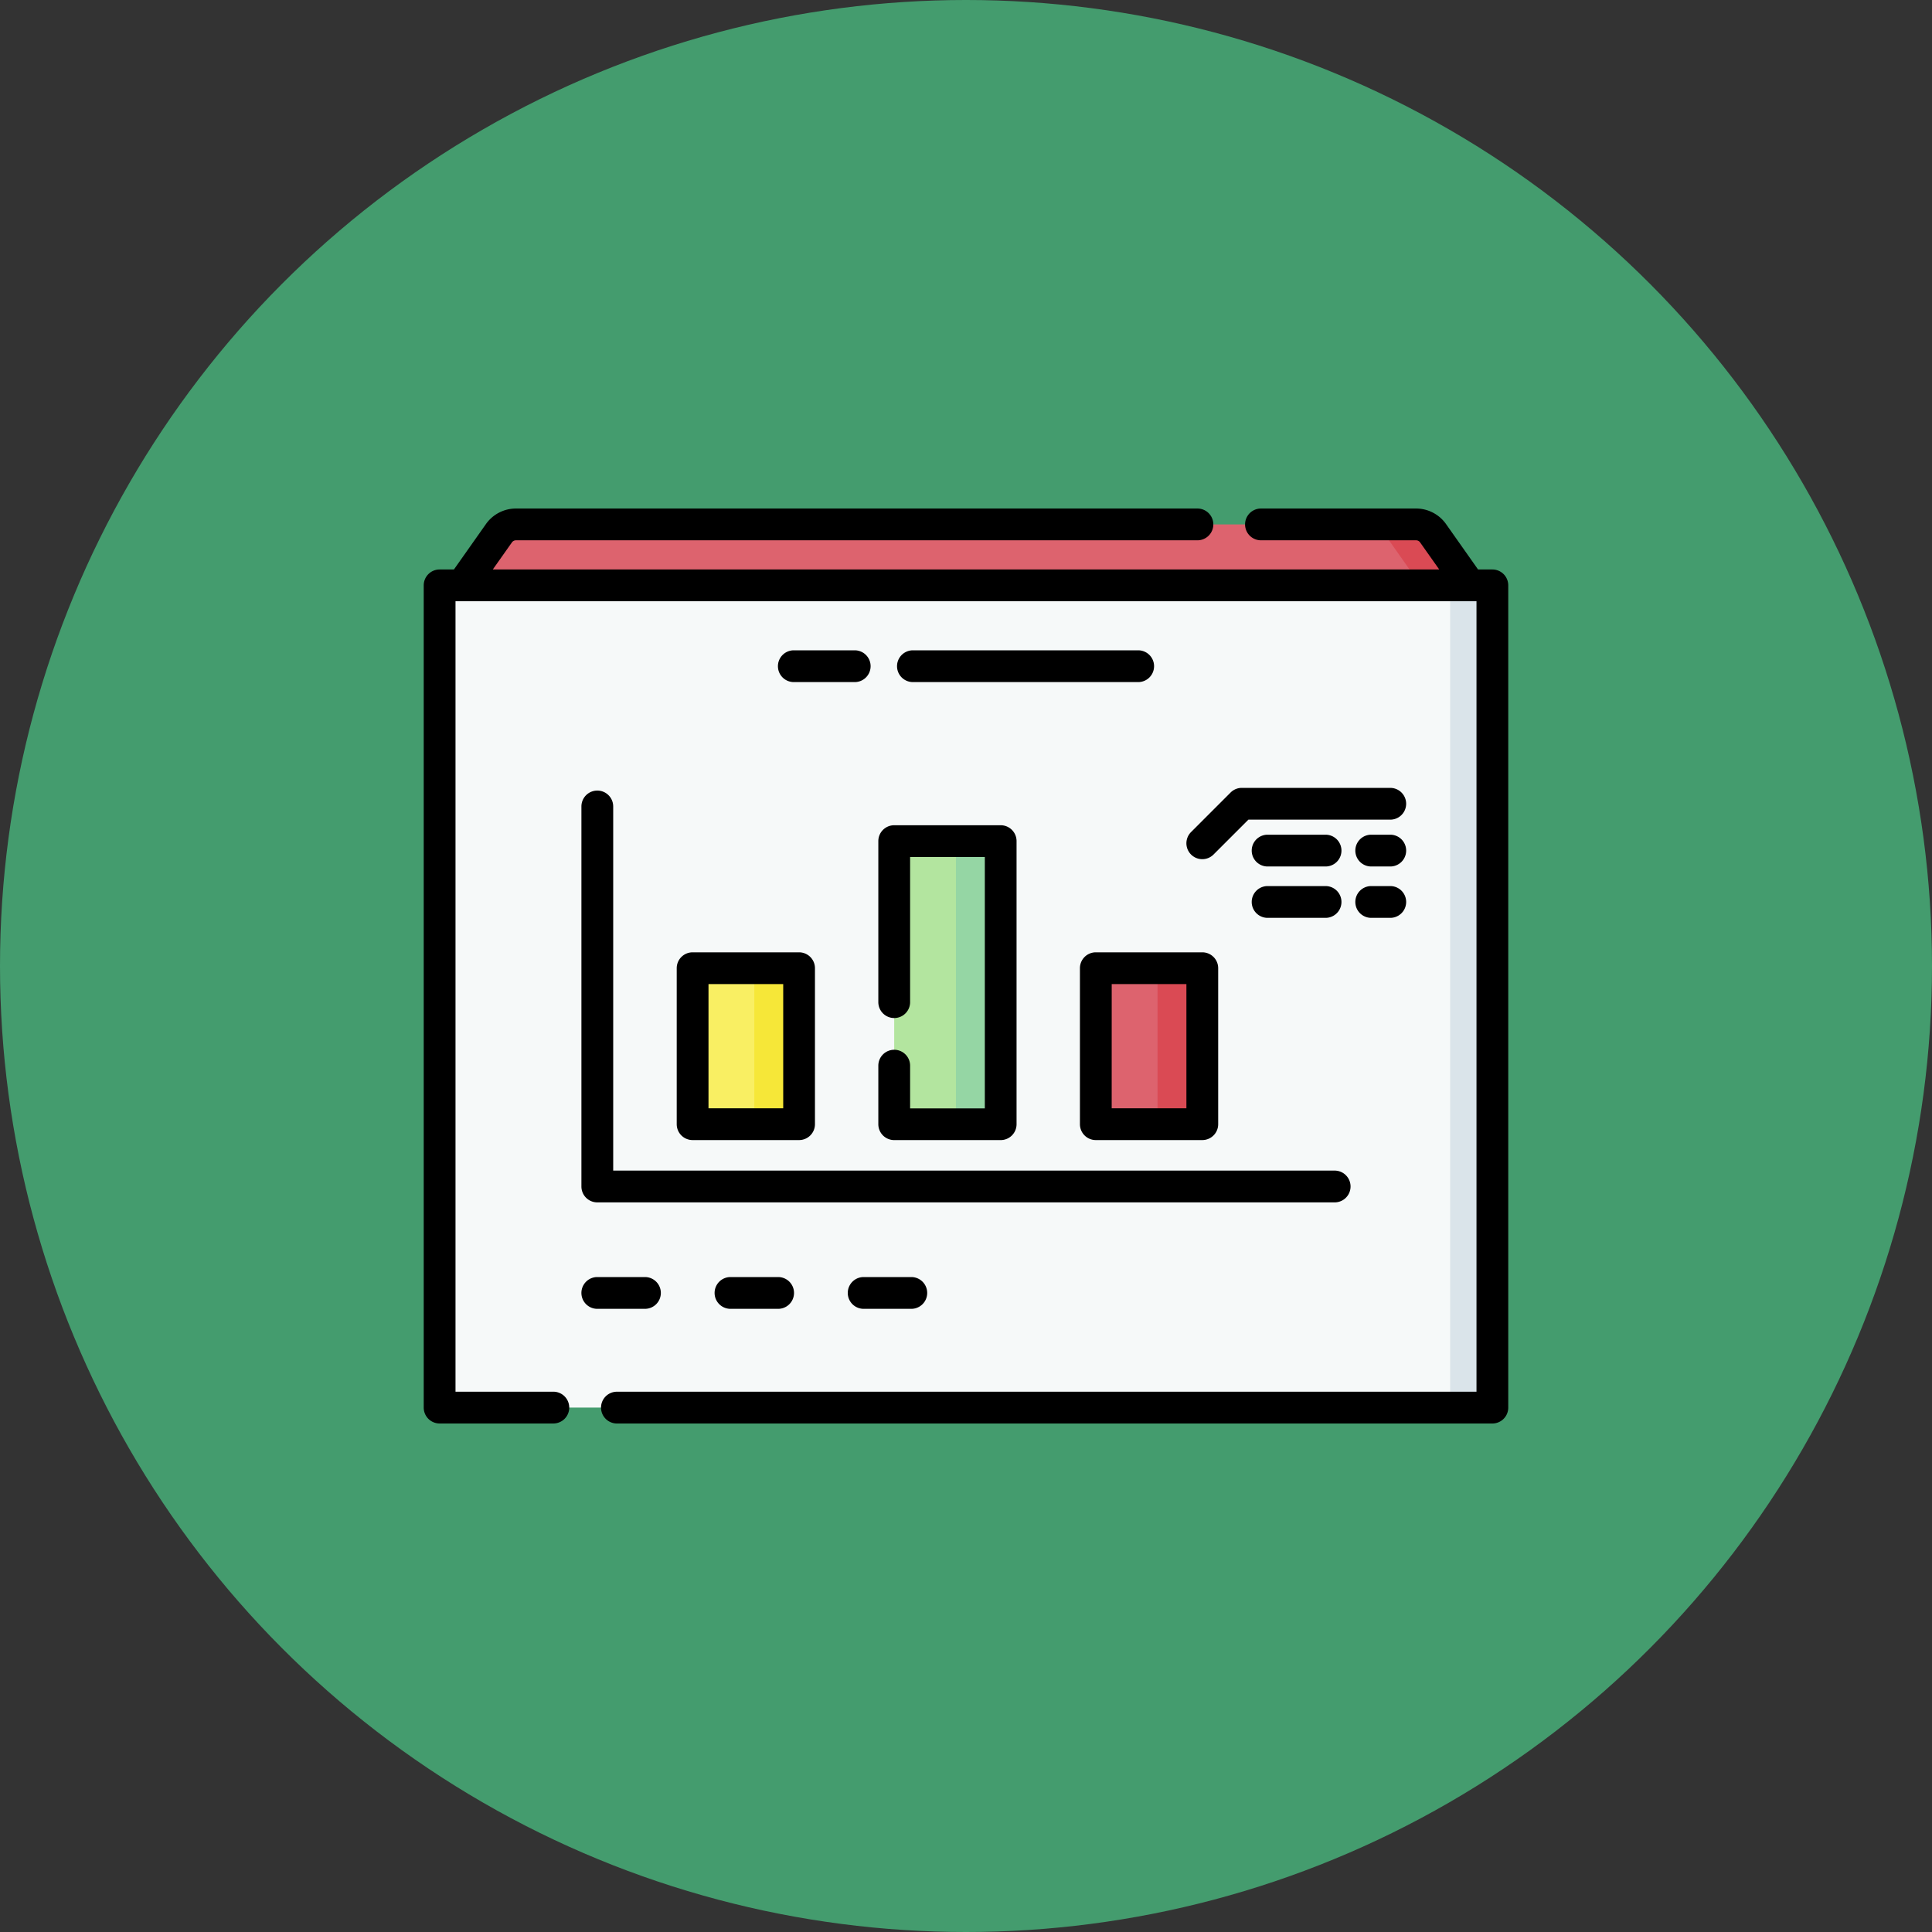 <svg xmlns="http://www.w3.org/2000/svg" width="100" height="100" viewBox="0 0 100 100">
  <rect x="0" y="0" width="100" height="100" fill="#333333" stroke="none"/>
  <g id="c2" transform="translate(-750 -2561)">
    <circle id="Elipse_7857" data-name="Elipse 7857" cx="50" cy="50" r="50" transform="translate(750 2561)" fill="#449c6e"/>
    <g id="analytics" transform="translate(771.932 2547.294)">
      <path id="Trazado_691711" data-name="Trazado 691711" d="M70.305,50.682l-3.074,3.4-47.146-.752-1.936-2.646,1.9-2.7a1.077,1.077,0,0,1,.881-.457h46.59a1.078,1.078,0,0,1,.881.457Z" transform="translate(-16.159 -6.678)" fill="#dd636e"/>
      <path id="Trazado_691712" data-name="Trazado 691712" d="M448.735,47.984a1.077,1.077,0,0,0-.881-.457h-2.538a1.078,1.078,0,0,1,.881.457l1.9,2.7.894,2.146,1.644-2.146Z" transform="translate(-396.492 -6.678)" fill="#da4a54"/>
      <path id="Trazado_691713" data-name="Trazado 691713" d="M61.635,118.863H7.856a.356.356,0,0,1-.356-.356V76.66a.356.356,0,0,1,.356-.356H61.635a.356.356,0,0,1,.356.356v41.847A.356.356,0,0,1,61.635,118.863Z" transform="translate(-6.678 -32.3)" fill="#f6f9f9"/>
      <path id="Trazado_691714" data-name="Trazado 691714" d="M483.485,76.3H481.3a.356.356,0,0,1,.356.356v41.847a.356.356,0,0,1-.356.356h2.188a.356.356,0,0,0,.356-.356V76.66A.356.356,0,0,0,483.485,76.3Z" transform="translate(-428.528 -32.3)" fill="#dae4ea"/>
      <g id="Grupo_979569" data-name="Grupo 979569" transform="translate(13.917 57.242)">
        <path id="Trazado_691715" data-name="Trazado 691715" d="M126.934,257.043h5.511v8.074h-5.511Z" transform="translate(-126.934 -250.465)" fill="#f9ef63"/>
        <path id="Trazado_691716" data-name="Trazado 691716" d="M156.068,257.043h2.317v8.074h-2.317Z" transform="translate(-152.874 -250.465)" fill="#f6e738"/>
        <path id="Trazado_691717" data-name="Trazado 691717" d="M222.111,197.043h5.511V211.7h-5.511Z" transform="translate(-211.676 -197.043)" fill="#b3e59f"/>
        <path id="Trazado_691718" data-name="Trazado 691718" d="M251.246,197.043h2.317V211.7h-2.317Z" transform="translate(-237.616 -197.043)" fill="#95d6a4"/>
        <path id="Trazado_691719" data-name="Trazado 691719" d="M317.289,257.043H322.8v8.074h-5.511Z" transform="translate(-296.418 -250.465)" fill="#dd636e"/>
        <path id="Trazado_691720" data-name="Trazado 691720" d="M346.423,257.043h2.317v8.074h-2.317Z" transform="translate(-322.358 -250.465)" fill="#da4a54"/>
      </g>
      <g id="Grupo_979570" data-name="Grupo 979570" transform="translate(0 40.027)">
        <path id="Trazado_691721" data-name="Trazado 691721" d="M55.313,43.182h-.741l-1.657-2.35a1.9,1.9,0,0,0-1.553-.805H43.335a.822.822,0,0,0,0,1.645h8.028a.255.255,0,0,1,.209.108l.989,1.4H3.576l.989-1.4a.256.256,0,0,1,.209-.108H40.047a.822.822,0,1,0,0-1.645H4.773a1.9,1.9,0,0,0-1.553.805l-1.657,2.35H.822A.822.822,0,0,0,0,44V86.563a.822.822,0,0,0,.822.822H6.709a.822.822,0,1,0,0-1.645H1.645V44.827H54.491V85.741H10a.822.822,0,1,0,0,1.645H55.313a.822.822,0,0,0,.822-.822V44A.822.822,0,0,0,55.313,43.182Z" transform="translate(0 -40.027)"/>
        <path id="Trazado_691722" data-name="Trazado 691722" d="M235.93,106.961H224.271a.822.822,0,1,0,0,1.645H235.93a.822.822,0,0,0,0-1.645Z" transform="translate(-198.95 -99.622)"/>
        <path id="Trazado_691723" data-name="Trazado 691723" d="M171.188,108.606a.822.822,0,1,0,0-1.645h-3.152a.822.822,0,0,0,0,1.645Z" transform="translate(-148.88 -99.622)"/>
        <path id="Trazado_691724" data-name="Trazado 691724" d="M75.269,173.183a.822.822,0,0,0-.822.822v19.671a.822.822,0,0,0,.822.822h38.166a.822.822,0,1,0,0-1.645H76.092V174.005A.822.822,0,0,0,75.269,173.183Z" transform="translate(-66.285 -158.584)"/>
        <path id="Trazado_691725" data-name="Trazado 691725" d="M119.435,250.365v8.074a.822.822,0,0,0,.822.822h5.511a.822.822,0,0,0,.822-.822v-8.074a.822.822,0,0,0-.822-.822h-5.511A.822.822,0,0,0,119.435,250.365Zm1.645.822h3.867v6.429H121.08Z" transform="translate(-106.34 -226.572)"/>
        <path id="Trazado_691726" data-name="Trazado 691726" d="M309.789,250.365v8.074a.822.822,0,0,0,.822.822h5.512a.822.822,0,0,0,.822-.822v-8.074a.822.822,0,0,0-.822-.822h-5.512A.822.822,0,0,0,309.789,250.365Zm1.645.822H315.3v6.429h-3.867Z" transform="translate(-275.824 -226.572)"/>
        <path id="Trazado_691727" data-name="Trazado 691727" d="M215.433,201.165a.822.822,0,0,0-.822.822v3.031a.822.822,0,0,0,.822.822h5.511a.822.822,0,0,0,.822-.822V190.365a.822.822,0,0,0-.822-.822h-5.511a.822.822,0,0,0-.822.822V198.7a.822.822,0,0,0,1.645,0v-7.512h3.867V204.2h-3.867v-2.208A.822.822,0,0,0,215.433,201.165Z" transform="translate(-191.081 -173.15)"/>
        <path id="Trazado_691728" data-name="Trazado 691728" d="M370.608,171.9h-7.683a.823.823,0,0,0-.582.241l-2.046,2.046a.822.822,0,0,0,1.163,1.163l1.805-1.805h7.343a.822.822,0,1,0,0-1.644Z" transform="translate(-320.58 -157.441)"/>
        <path id="Trazado_691729" data-name="Trazado 691729" d="M441.614,194.013h-.986a.822.822,0,1,0,0,1.645h.986a.822.822,0,1,0,0-1.645Z" transform="translate(-391.586 -177.13)"/>
        <path id="Trazado_691730" data-name="Trazado 691730" d="M394.708,194.013h-3a.822.822,0,0,0,0,1.645h3a.822.822,0,0,0,0-1.645Z" transform="translate(-348.029 -177.13)"/>
        <path id="Trazado_691731" data-name="Trazado 691731" d="M441.614,218.269h-.986a.822.822,0,1,0,0,1.645h.986a.822.822,0,1,0,0-1.645Z" transform="translate(-391.586 -198.727)"/>
        <path id="Trazado_691732" data-name="Trazado 691732" d="M394.708,218.269h-3a.822.822,0,0,0,0,1.645h3a.822.822,0,0,0,0-1.645Z" transform="translate(-348.029 -198.727)"/>
        <path id="Trazado_691733" data-name="Trazado 691733" d="M78.558,403.662a.822.822,0,0,0-.822-.822H75.269a.822.822,0,1,0,0,1.645h2.466A.822.822,0,0,0,78.558,403.662Z" transform="translate(-66.285 -363.061)"/>
        <path id="Trazado_691734" data-name="Trazado 691734" d="M138.143,402.84a.822.822,0,1,0,0,1.645h2.466a.822.822,0,1,0,0-1.645Z" transform="translate(-122.265 -363.061)"/>
        <path id="Trazado_691735" data-name="Trazado 691735" d="M201.017,402.84a.822.822,0,1,0,0,1.645h2.466a.822.822,0,1,0,0-1.645Z" transform="translate(-178.246 -363.061)"/>
      </g>
    </g>
  </g>
</svg>

